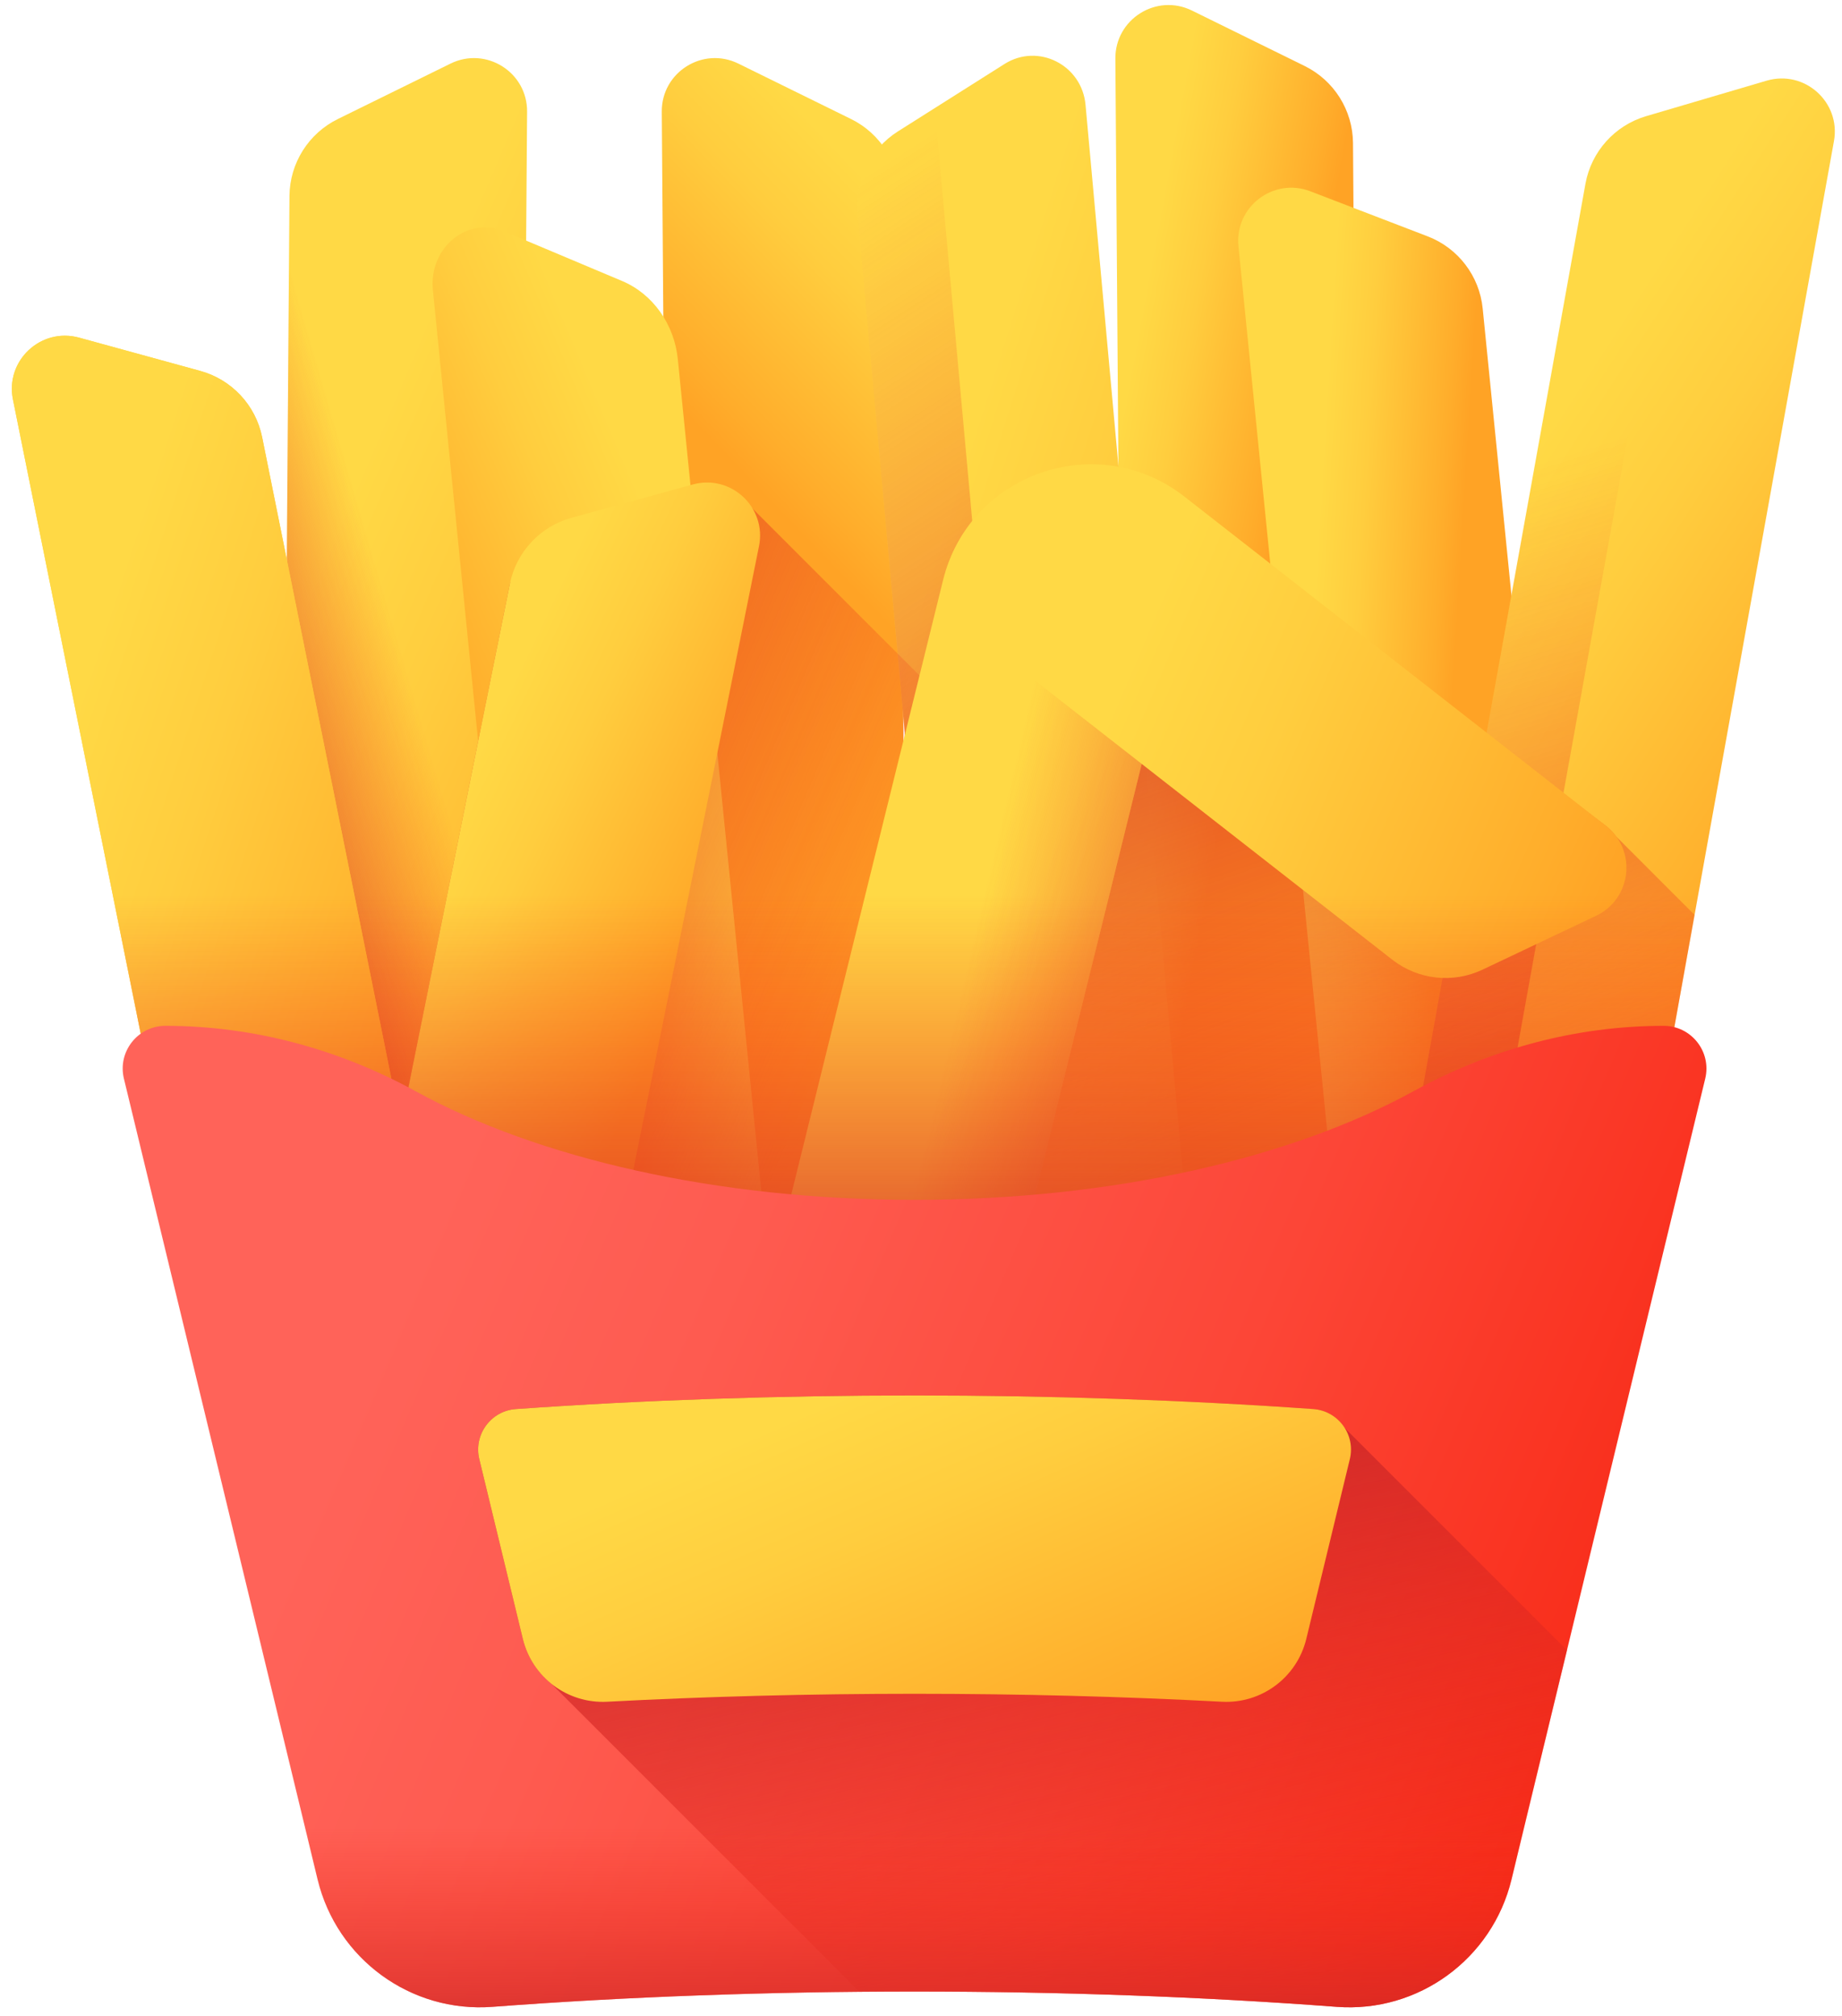<svg width="138" height="151" viewBox="0 0 138 151" fill="none" xmlns="http://www.w3.org/2000/svg">
<path d="M25.035 100.356L34.814 100.45C37.013 100.471 38.812 98.705 38.833 96.507L39.489 8.375C39.518 5.41 36.411 3.456 33.751 4.765L25.308 8.918C23.11 9.999 21.71 12.226 21.686 14.674L21.092 96.337C21.071 98.536 22.836 100.335 25.035 100.356Z" fill="url(#paint0_linear_343_6981)"/>
<path d="M39.06 66.212L38.835 96.508C38.812 98.706 37.014 100.471 34.815 100.451L25.035 100.355C22.836 100.335 21.072 98.534 21.091 96.335L21.687 14.674C21.704 12.75 22.575 10.965 24.008 9.77L34.739 63.04C35.147 65.073 37.04 66.428 39.06 66.212Z" fill="url(#paint1_linear_343_6981)"/>
<path d="M64.034 100.356L54.255 100.45C52.056 100.471 50.257 98.705 50.236 96.507L49.58 8.375C49.551 5.41 52.658 3.456 55.319 4.765L63.761 8.918C65.959 9.999 67.359 12.226 67.383 14.674L67.977 96.337C67.998 98.536 66.233 100.335 64.034 100.356Z" fill="url(#paint2_linear_343_6981)"/>
<path d="M98.016 96.383L88.238 96.477C86.039 96.498 84.239 94.732 84.218 92.533L83.562 4.402C83.534 1.437 86.64 -0.518 89.301 0.791L97.744 4.945C99.941 6.026 101.342 8.252 101.365 10.7L101.96 92.364C101.981 94.562 100.215 96.362 98.016 96.383Z" fill="url(#paint3_linear_343_6981)"/>
<path d="M113.727 89.376L103.996 90.352C101.808 90.571 99.857 88.975 99.637 86.787L92.782 18.445C92.486 15.494 95.403 13.267 98.171 14.331L106.955 17.705C109.241 18.582 110.837 20.673 111.081 23.11L117.291 85.017C117.511 87.205 115.915 89.156 113.727 89.376Z" fill="url(#paint4_linear_343_6981)"/>
<path d="M53.959 98.459L44.228 99.435C42.04 99.654 40.074 97.917 39.837 95.553L32.433 21.738C32.113 18.551 35.015 16.171 37.794 17.34L46.611 21.052C48.906 22.018 50.52 24.287 50.783 26.918L57.491 93.783C57.728 96.146 56.146 98.239 53.959 98.459Z" fill="url(#paint5_linear_343_6981)"/>
<path d="M107.52 98.764L117.141 100.518C119.304 100.913 121.377 99.479 121.772 97.315L137.396 10.578C137.928 7.661 135.199 5.207 132.354 6.044L123.328 8.702C120.979 9.394 119.22 11.35 118.781 13.759L104.317 94.133C103.923 96.297 105.356 98.37 107.52 98.764Z" fill="url(#paint6_linear_343_6981)"/>
<path d="M123.327 8.702C120.978 9.394 119.22 11.35 118.781 13.759L104.317 94.133C103.922 96.296 105.356 98.37 107.52 98.764L109.309 99.091C109.84 98.462 110.229 97.667 110.393 96.766L126.446 7.784L123.327 8.702Z" fill="url(#paint7_linear_343_6981)"/>
<path d="M76.103 102.268L85.842 101.374C88.032 101.173 89.647 99.207 89.449 96.983L81.327 7.861C81.06 4.862 77.775 3.201 75.257 4.793L67.27 9.844C65.191 11.158 64.019 13.549 64.239 16.026L71.779 98.606C71.977 100.83 73.913 102.469 76.103 102.268Z" fill="url(#paint8_linear_343_6981)"/>
<path d="M67.27 9.843C65.191 11.158 64.019 13.549 64.239 16.025L71.779 98.605C71.977 100.83 73.912 102.469 76.103 102.268L77.914 102.102C78.258 101.343 78.42 100.459 78.338 99.532L70.029 8.099L67.27 9.843Z" fill="url(#paint9_linear_343_6981)"/>
<path d="M121.1 62.685C120.884 62.386 120.624 62.108 120.311 61.865L88.736 38.087C82.226 33.002 73.225 36.316 71.243 44.335L67.799 55.012L71.779 98.606C71.977 100.83 73.913 102.47 76.103 102.268L85.842 101.374C88.032 101.173 89.647 99.207 89.449 96.983L89.402 96.465L98.016 96.383C100.215 96.362 101.981 94.562 101.96 92.364L101.943 90.007C102.564 90.293 103.266 90.425 103.996 90.352L105.015 90.25L104.316 94.133C103.922 96.297 105.356 98.37 107.519 98.765L117.14 100.518C119.303 100.913 121.376 99.479 121.771 97.316L126.954 68.539L121.1 62.685Z" fill="url(#paint10_linear_343_6981)"/>
<path d="M56.389 38.108C55.522 36.65 38.677 41.355 38.193 43.755L26.785 100.372L34.814 100.449C37.013 100.47 38.813 98.705 38.834 96.506L38.91 86.3L39.838 95.553C40.075 97.917 42.041 99.654 44.229 99.435L50.963 98.759C51.691 99.792 52.897 100.462 54.255 100.449L64.034 100.356C66.233 100.335 67.998 98.535 67.977 96.336L71.779 98.605C71.977 100.829 73.913 102.469 76.103 102.268L85.842 101.374C88.032 101.172 89.647 99.207 89.449 96.983L89.402 96.465L98.017 96.382C100.215 96.362 101.981 94.562 101.96 92.363L101.943 90.007C102.565 90.292 103.266 90.424 103.996 90.351L108.21 89.929L56.389 38.108Z" fill="url(#paint11_linear_343_6981)"/>
<path d="M120.311 61.865L88.736 37.204C82.225 32.12 72.637 35.433 70.655 43.453L58.416 92.985C57.883 95.121 59.18 97.279 61.313 97.812L70.802 100.18C72.934 100.713 75.096 99.415 75.629 97.283L85.535 57.227L104.315 71.901C106.249 73.404 108.861 73.692 111.073 72.639L119.576 68.606C122.255 67.335 122.652 63.686 120.311 61.865Z" fill="url(#paint12_linear_343_6981)"/>
<path d="M85.536 57.227L75.63 97.283C75.097 99.415 72.935 100.713 70.802 100.18L61.313 97.812C59.181 97.279 57.883 95.121 58.416 92.985L70.21 45.254L85.536 57.227Z" fill="url(#paint13_linear_343_6981)"/>
<path d="M28.812 98.439L19.226 100.37C17.07 100.805 14.97 99.409 14.536 97.254L0.969 29.921C0.384 27.014 3.067 24.51 5.926 25.295L15 27.786C17.361 28.434 19.156 30.357 19.64 32.758L31.929 93.75C32.363 95.905 30.968 98.005 28.812 98.439Z" fill="url(#paint14_linear_343_6981)"/>
<path d="M28.812 98.439L19.226 100.37C17.07 100.805 14.97 99.409 14.536 97.254L0.969 29.921C0.384 27.014 3.067 24.51 5.926 25.295L15 27.786C17.361 28.434 19.156 30.357 19.64 32.758L31.929 93.75C32.363 95.905 30.968 98.005 28.812 98.439Z" fill="url(#paint15_linear_343_6981)"/>
<path d="M29.02 109.437L38.606 111.368C40.762 111.803 42.862 110.407 43.296 108.251L56.863 40.919C57.449 38.012 54.766 35.508 51.906 36.293L42.832 38.784C40.471 39.432 38.676 41.355 38.193 43.755L25.904 104.747C25.469 106.903 26.864 109.003 29.02 109.437Z" fill="url(#paint16_linear_343_6981)"/>
<path d="M6.676 58.245L14.536 97.254C14.971 99.409 17.07 100.805 19.226 100.37L22.808 99.649C23.441 100.088 24.207 100.348 25.035 100.356L26.785 100.373L25.904 104.747C25.469 106.903 26.865 109.003 29.02 109.437L38.607 111.368C40.763 111.803 42.862 110.407 43.297 108.251L45.09 99.348L50.963 98.759C51.692 99.791 52.897 100.462 54.256 100.449L64.034 100.355C65.122 100.345 66.103 99.898 66.815 99.184L70.802 100.179C71.307 100.305 71.813 100.326 72.299 100.26C73.051 101.581 74.508 102.414 76.103 102.268L85.843 101.373C88.033 101.172 89.647 99.206 89.45 96.982L89.403 96.465L98.017 96.382C100.216 96.361 101.982 94.562 101.96 92.363L101.943 90.006C102.565 90.292 103.267 90.424 103.997 90.351L105.016 90.249L104.317 94.133C103.922 96.296 105.357 98.37 107.52 98.764L117.14 100.518C119.304 100.912 121.377 99.478 121.772 97.315L128.809 58.245H6.676V58.245Z" fill="url(#paint17_linear_343_6981)"/>
<path d="M124.639 76.849C118.076 76.849 111.653 78.591 105.898 81.749C96.809 86.735 83.433 89.886 68.518 89.886C53.603 89.886 40.227 86.735 31.138 81.749C25.383 78.591 18.96 76.849 12.396 76.849C10.322 76.849 8.795 78.79 9.283 80.806L23.794 140.798C25.236 146.759 30.781 150.805 36.896 150.341C57.042 148.812 79.993 148.812 100.139 150.341C106.254 150.805 111.8 146.759 113.241 140.798L127.753 80.806C128.241 78.79 126.713 76.849 124.639 76.849Z" fill="url(#paint18_linear_343_6981)"/>
<path d="M100.741 106.973C100.246 106.189 99.403 105.631 98.389 105.559C79.257 104.201 57.779 104.201 38.647 105.559C36.77 105.692 35.466 107.484 35.909 109.312C36.788 112.94 38.173 118.66 39.17 122.775C39.5 124.135 40.267 125.291 41.293 126.12L64.387 149.213C76.526 149.103 88.779 149.479 100.139 150.341C106.255 150.805 111.8 146.759 113.242 140.797L117.395 123.627L100.741 106.973Z" fill="url(#paint19_linear_343_6981)"/>
<path d="M35.909 109.312C36.788 112.94 38.173 118.66 39.17 122.775C39.869 125.66 42.521 127.641 45.486 127.485C60.49 126.691 76.545 126.691 91.55 127.485C94.515 127.641 97.167 125.66 97.866 122.775C98.862 118.66 100.248 112.94 101.127 109.312C101.57 107.484 100.266 105.692 98.389 105.559C79.257 104.201 57.778 104.201 38.647 105.559C36.77 105.692 35.466 107.484 35.909 109.312Z" fill="url(#paint20_linear_343_6981)"/>
<path d="M21.092 129.627L23.794 140.798C25.235 146.759 30.781 150.805 36.896 150.341C57.041 148.812 79.993 148.812 100.139 150.341C106.254 150.805 111.799 146.759 113.241 140.798L115.943 129.627H21.092Z" fill="url(#paint21_linear_343_6981)"/>
<defs>
<linearGradient id="paint0_linear_343_6981" x1="21.221" y1="48.469" x2="53.668" y2="62.375" gradientUnits="userSpaceOnUse">
<stop stop-color="#FFD945"/>
<stop offset="0.304" stop-color="#FFCD3E"/>
<stop offset="0.856" stop-color="#FFAD2B"/>
<stop offset="1" stop-color="#FFA325"/>
</linearGradient>
<linearGradient id="paint1_linear_343_6981" x1="31.732" y1="54.525" x2="12.749" y2="60.043" gradientUnits="userSpaceOnUse">
<stop stop-color="#F82814" stop-opacity="0"/>
<stop offset="1" stop-color="#C0272D"/>
</linearGradient>
<linearGradient id="paint2_linear_343_6981" x1="81.46" y1="30.618" x2="65.568" y2="45.849" gradientUnits="userSpaceOnUse">
<stop stop-color="#FFD945"/>
<stop offset="0.304" stop-color="#FFCD3E"/>
<stop offset="0.856" stop-color="#FFAD2B"/>
<stop offset="1" stop-color="#FFA325"/>
</linearGradient>
<linearGradient id="paint3_linear_343_6981" x1="81.108" y1="47.182" x2="93.69" y2="49.5" gradientUnits="userSpaceOnUse">
<stop stop-color="#FFD945"/>
<stop offset="0.304" stop-color="#FFCD3E"/>
<stop offset="0.856" stop-color="#FFAD2B"/>
<stop offset="1" stop-color="#FFA325"/>
</linearGradient>
<linearGradient id="paint4_linear_343_6981" x1="97.989" y1="52.083" x2="108.805" y2="52.745" gradientUnits="userSpaceOnUse">
<stop stop-color="#FFD945"/>
<stop offset="0.304" stop-color="#FFCD3E"/>
<stop offset="0.856" stop-color="#FFAD2B"/>
<stop offset="1" stop-color="#FFA325"/>
</linearGradient>
<linearGradient id="paint5_linear_343_6981" x1="54.766" y1="53.083" x2="35.234" y2="61.323" gradientUnits="userSpaceOnUse">
<stop stop-color="#FFD945"/>
<stop offset="0.304" stop-color="#FFCD3E"/>
<stop offset="0.856" stop-color="#FFAD2B"/>
<stop offset="1" stop-color="#FFA325"/>
</linearGradient>
<linearGradient id="paint6_linear_343_6981" x1="108.15" y1="44.068" x2="137.779" y2="63.295" gradientUnits="userSpaceOnUse">
<stop stop-color="#FFD945"/>
<stop offset="0.304" stop-color="#FFCD3E"/>
<stop offset="0.856" stop-color="#FFAD2B"/>
<stop offset="1" stop-color="#FFA325"/>
</linearGradient>
<linearGradient id="paint7_linear_343_6981" x1="110.515" y1="36.114" x2="138.106" y2="124.627" gradientUnits="userSpaceOnUse">
<stop stop-color="#F82814" stop-opacity="0"/>
<stop offset="1" stop-color="#C0272D"/>
</linearGradient>
<linearGradient id="paint8_linear_343_6981" x1="67.099" y1="50.225" x2="101.045" y2="60.901" gradientUnits="userSpaceOnUse">
<stop stop-color="#FFD945"/>
<stop offset="0.304" stop-color="#FFCD3E"/>
<stop offset="0.856" stop-color="#FFAD2B"/>
<stop offset="1" stop-color="#FFA325"/>
</linearGradient>
<linearGradient id="paint9_linear_343_6981" x1="50.573" y1="22.296" x2="101.529" y2="101.382" gradientUnits="userSpaceOnUse">
<stop stop-color="#F82814" stop-opacity="0"/>
<stop offset="1" stop-color="#C0272D"/>
</linearGradient>
<linearGradient id="paint10_linear_343_6981" x1="104.211" y1="97.87" x2="79.142" y2="24.843" gradientUnits="userSpaceOnUse">
<stop stop-color="#F82814" stop-opacity="0"/>
<stop offset="1" stop-color="#C0272D"/>
</linearGradient>
<linearGradient id="paint11_linear_343_6981" x1="68.031" y1="80.47" x2="6.978" y2="54.462" gradientUnits="userSpaceOnUse">
<stop stop-color="#F82814" stop-opacity="0"/>
<stop offset="1" stop-color="#C0272D"/>
</linearGradient>
<linearGradient id="paint12_linear_343_6981" x1="76.67" y1="68.031" x2="113.919" y2="83.995" gradientUnits="userSpaceOnUse">
<stop stop-color="#FFD945"/>
<stop offset="0.304" stop-color="#FFCD3E"/>
<stop offset="0.856" stop-color="#FFAD2B"/>
<stop offset="1" stop-color="#FFA325"/>
</linearGradient>
<linearGradient id="paint13_linear_343_6981" x1="72.267" y1="73.132" x2="100.411" y2="79.754" gradientUnits="userSpaceOnUse">
<stop stop-color="#F82814" stop-opacity="0"/>
<stop offset="1" stop-color="#C0272D"/>
</linearGradient>
<linearGradient id="paint14_linear_343_6981" x1="3.385" y1="59.864" x2="37.36" y2="70.898" gradientUnits="userSpaceOnUse">
<stop stop-color="#FFD945"/>
<stop offset="0.304" stop-color="#FFCD3E"/>
<stop offset="0.856" stop-color="#FFAD2B"/>
<stop offset="1" stop-color="#FFA325"/>
</linearGradient>
<linearGradient id="paint15_linear_343_6981" x1="3.385" y1="59.864" x2="37.36" y2="70.898" gradientUnits="userSpaceOnUse">
<stop stop-color="#FFD945"/>
<stop offset="0.304" stop-color="#FFCD3E"/>
<stop offset="0.856" stop-color="#FFAD2B"/>
<stop offset="1" stop-color="#FFA325"/>
</linearGradient>
<linearGradient id="paint16_linear_343_6981" x1="30.466" y1="67.651" x2="50.001" y2="76.922" gradientUnits="userSpaceOnUse">
<stop stop-color="#FFD945"/>
<stop offset="0.304" stop-color="#FFCD3E"/>
<stop offset="0.856" stop-color="#FFAD2B"/>
<stop offset="1" stop-color="#FFA325"/>
</linearGradient>
<linearGradient id="paint17_linear_343_6981" x1="67.743" y1="67.05" x2="67.743" y2="104.47" gradientUnits="userSpaceOnUse">
<stop stop-color="#F82814" stop-opacity="0"/>
<stop offset="0.266" stop-color="#EE2818" stop-opacity="0.266"/>
<stop offset="0.712" stop-color="#D42724" stop-opacity="0.712"/>
<stop offset="1" stop-color="#C0272D"/>
</linearGradient>
<linearGradient id="paint18_linear_343_6981" x1="31.392" y1="93.23" x2="124.099" y2="132.631" gradientUnits="userSpaceOnUse">
<stop stop-color="#FF6359"/>
<stop offset="0.224" stop-color="#FE5B50"/>
<stop offset="0.595" stop-color="#FC4637"/>
<stop offset="1" stop-color="#F82814"/>
</linearGradient>
<linearGradient id="paint19_linear_343_6981" x1="85.892" y1="156.833" x2="73.31" y2="101.871" gradientUnits="userSpaceOnUse">
<stop stop-color="#F82814" stop-opacity="0"/>
<stop offset="1" stop-color="#C0272D"/>
</linearGradient>
<linearGradient id="paint20_linear_343_6981" x1="65.041" y1="103.657" x2="78.45" y2="134.448" gradientUnits="userSpaceOnUse">
<stop stop-color="#FFD945"/>
<stop offset="0.304" stop-color="#FFCD3E"/>
<stop offset="0.856" stop-color="#FFAD2B"/>
<stop offset="1" stop-color="#FFA325"/>
</linearGradient>
<linearGradient id="paint21_linear_343_6981" x1="68.518" y1="136.911" x2="68.518" y2="156.254" gradientUnits="userSpaceOnUse">
<stop stop-color="#F82814" stop-opacity="0"/>
<stop offset="1" stop-color="#C0272D"/>
</linearGradient>
</defs>
</svg>
